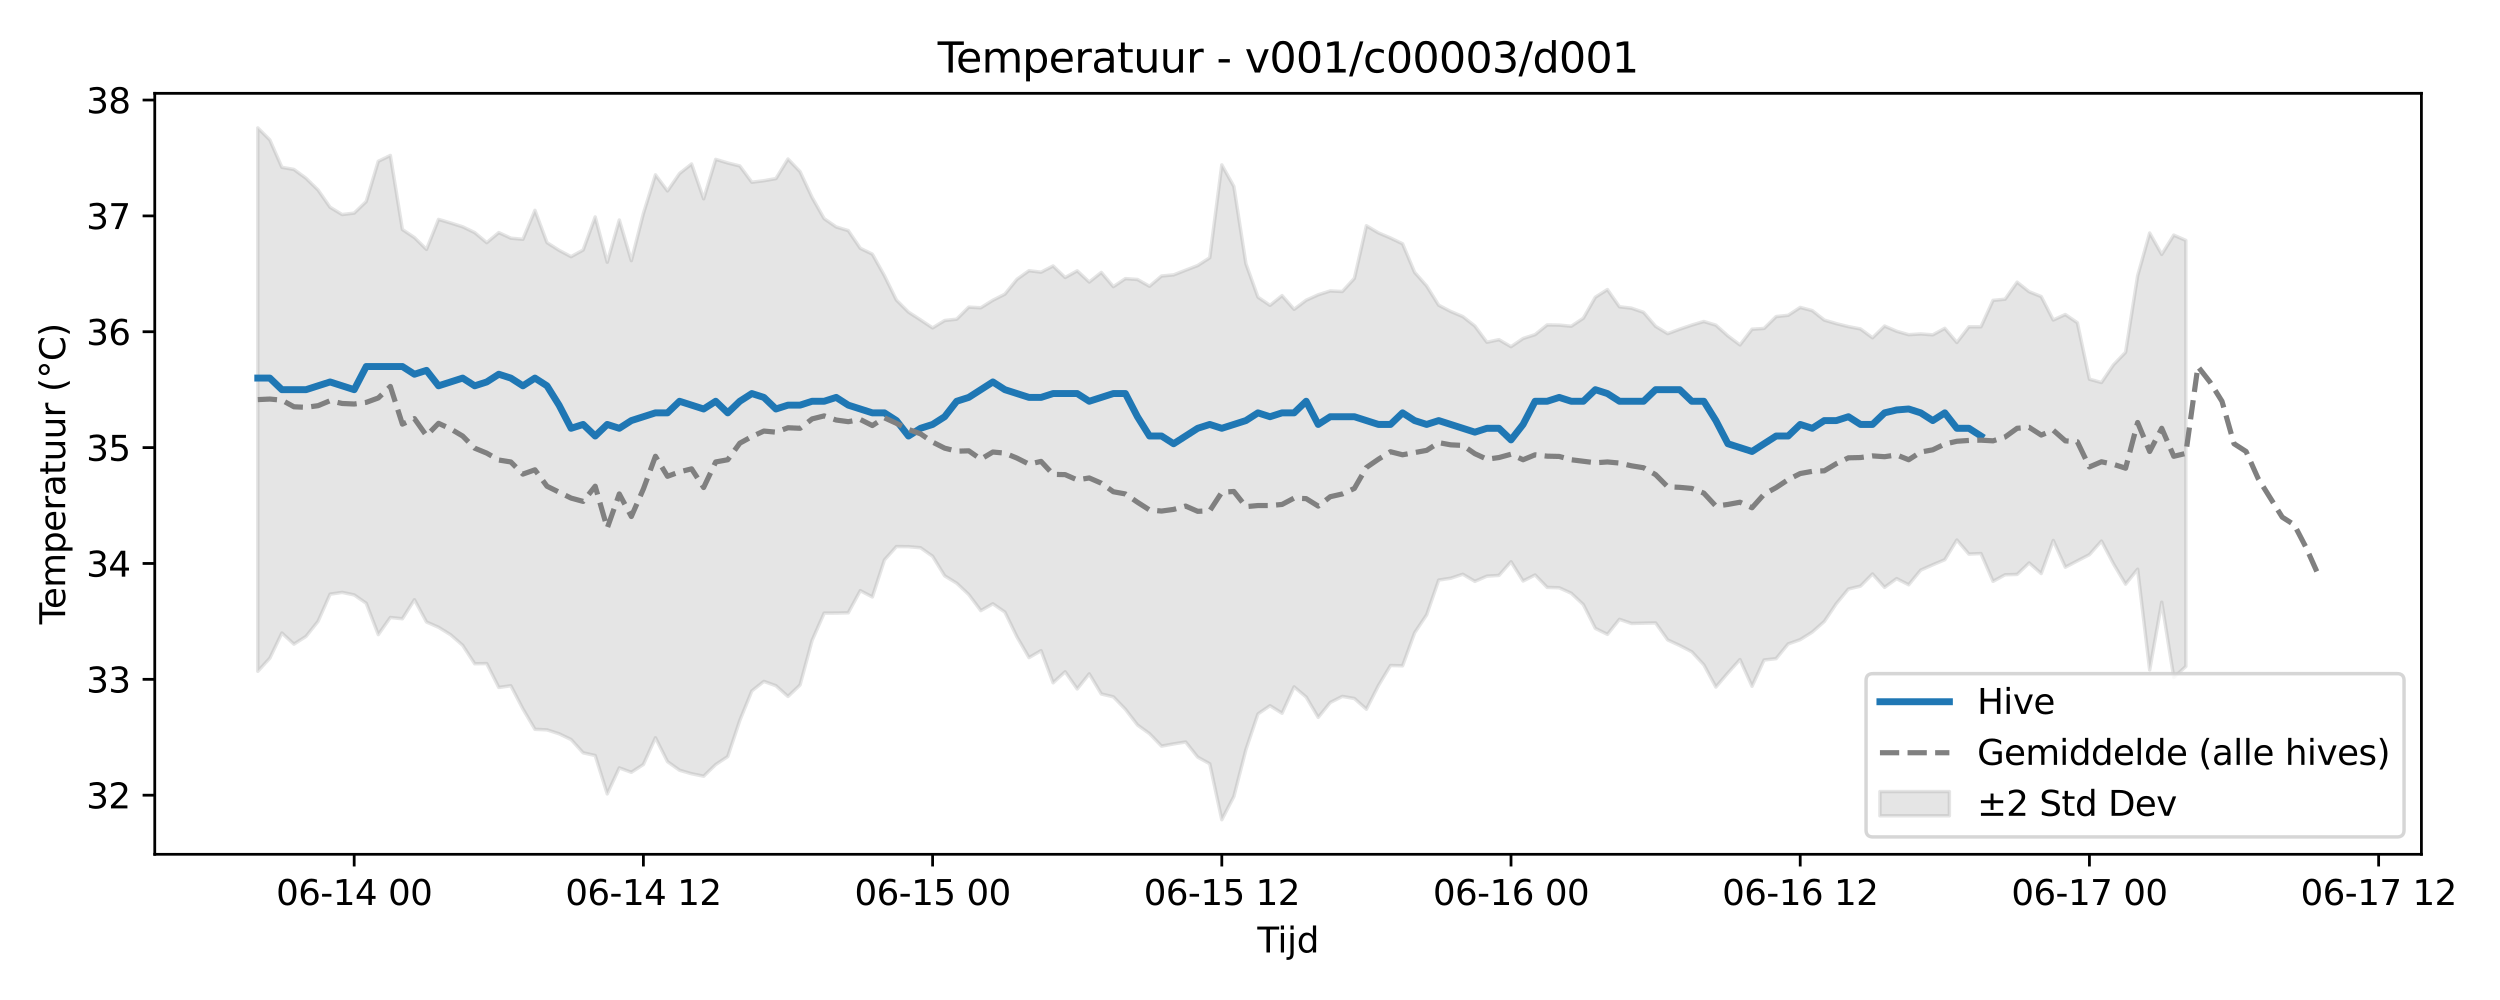 <?xml version="1.0" encoding="utf-8" standalone="no"?>
<!DOCTYPE svg PUBLIC "-//W3C//DTD SVG 1.1//EN"
  "http://www.w3.org/Graphics/SVG/1.1/DTD/svg11.dtd">
<svg xmlns:xlink="http://www.w3.org/1999/xlink" width="720pt" height="288pt" viewBox="0 0 720 288" xmlns="http://www.w3.org/2000/svg" version="1.1">
 <defs>
  <style type="text/css">*{stroke-linejoin: round; stroke-linecap: butt}</style>
 </defs>
 <g id="figure_1">
  <g id="patch_1">
   <path d="M 0 288 
L 720 288 
L 720 0 
L 0 0 
z
" style="fill: #ffffff"/>
  </g>
  <g id="axes_1">
   <g id="patch_2">
    <path d="M 44.57 246.04 
L 697.366 246.04 
L 697.366 26.88 
L 44.57 26.88 
z
" style="fill: #ffffff"/>
   </g>
   <g id="FillBetweenPolyCollection_1">
    <defs>
     <path id="m85dbb24116" d="M 74.243 -251.158 
L 74.243 -94.666 
L 77.713 -98.45 
L 81.183 -105.69 
L 84.654 -102.49 
L 88.124 -104.701 
L 91.595 -109.046 
L 95.065 -116.872 
L 98.536 -117.389 
L 102.006 -116.66 
L 105.477 -114.257 
L 108.947 -105.231 
L 112.418 -110.166 
L 115.888 -109.798 
L 119.359 -115.282 
L 122.829 -108.861 
L 126.3 -107.342 
L 129.77 -105.195 
L 133.241 -102.159 
L 136.711 -96.838 
L 140.182 -96.884 
L 143.652 -90.008 
L 147.122 -90.502 
L 150.593 -83.838 
L 154.063 -77.957 
L 157.534 -77.798 
L 161.004 -76.676 
L 164.475 -75.018 
L 167.945 -71.189 
L 171.416 -70.409 
L 174.886 -59.356 
L 178.357 -66.843 
L 181.827 -65.578 
L 185.298 -67.831 
L 188.768 -75.523 
L 192.239 -68.642 
L 195.709 -66.167 
L 199.18 -65.161 
L 202.65 -64.45 
L 206.121 -67.807 
L 209.591 -70.118 
L 213.061 -80.511 
L 216.532 -89.014 
L 220.002 -91.754 
L 223.473 -90.502 
L 226.943 -87.415 
L 230.414 -90.727 
L 233.884 -103.563 
L 237.355 -111.418 
L 240.825 -111.43 
L 244.296 -111.515 
L 247.766 -117.889 
L 251.237 -116.074 
L 254.707 -126.718 
L 258.178 -130.588 
L 261.648 -130.554 
L 265.119 -130.246 
L 268.589 -127.787 
L 272.06 -122.166 
L 275.53 -120.031 
L 279 -116.774 
L 282.471 -112.142 
L 285.941 -114.105 
L 289.412 -111.715 
L 292.882 -104.574 
L 296.353 -98.599 
L 299.823 -100.615 
L 303.294 -91.354 
L 306.764 -94.532 
L 310.235 -89.579 
L 313.705 -93.922 
L 317.176 -88.131 
L 320.646 -87.312 
L 324.117 -83.722 
L 327.587 -79.202 
L 331.058 -76.708 
L 334.528 -73.114 
L 337.999 -73.748 
L 341.469 -74.303 
L 344.939 -69.94 
L 348.41 -68.021 
L 351.88 -51.922 
L 355.351 -58.6 
L 358.821 -72.111 
L 362.292 -82.385 
L 365.762 -84.754 
L 369.233 -82.584 
L 372.703 -90.181 
L 376.174 -87.244 
L 379.644 -81.388 
L 383.115 -85.678 
L 386.585 -87.437 
L 390.056 -86.834 
L 393.526 -83.75 
L 396.997 -90.568 
L 400.467 -96.336 
L 403.938 -96.246 
L 407.408 -105.732 
L 410.878 -110.936 
L 414.349 -120.94 
L 417.819 -121.467 
L 421.29 -122.616 
L 424.76 -120.567 
L 428.231 -122.065 
L 431.701 -122.277 
L 435.172 -126.206 
L 438.642 -120.67 
L 442.113 -122.408 
L 445.583 -118.821 
L 449.054 -118.715 
L 452.524 -117.14 
L 455.995 -113.881 
L 459.465 -107.025 
L 462.936 -105.304 
L 466.406 -109.634 
L 469.877 -108.443 
L 473.347 -108.523 
L 476.817 -108.591 
L 480.288 -103.701 
L 483.758 -102.102 
L 487.229 -100.285 
L 490.699 -96.548 
L 494.17 -90.134 
L 497.64 -94.178 
L 501.111 -98.053 
L 504.581 -90.352 
L 508.052 -97.916 
L 511.522 -98.308 
L 514.993 -102.55 
L 518.463 -103.778 
L 521.934 -105.96 
L 525.404 -109.014 
L 528.875 -114.165 
L 532.345 -118.362 
L 535.816 -119.187 
L 539.286 -122.697 
L 542.756 -118.833 
L 546.227 -121.357 
L 549.697 -119.577 
L 553.168 -123.803 
L 556.638 -125.338 
L 560.109 -126.801 
L 563.579 -132.467 
L 567.05 -128.425 
L 570.52 -128.576 
L 573.991 -120.569 
L 577.461 -122.464 
L 580.932 -122.561 
L 584.402 -125.873 
L 587.873 -122.812 
L 591.343 -132.348 
L 594.814 -124.647 
L 598.284 -126.463 
L 601.755 -128.262 
L 605.225 -132.18 
L 608.695 -125.58 
L 612.166 -119.765 
L 615.636 -124.068 
L 619.107 -95.059 
L 622.577 -114.562 
L 626.048 -92.882 
L 629.518 -96.075 
L 629.518 -218.765 
L 629.518 -218.765 
L 626.048 -220.29 
L 622.577 -214.738 
L 619.107 -220.894 
L 615.636 -208.569 
L 612.166 -186.548 
L 608.695 -182.958 
L 605.225 -177.841 
L 601.755 -178.793 
L 598.284 -195.05 
L 594.814 -197.423 
L 591.343 -195.84 
L 587.873 -202.594 
L 584.402 -203.983 
L 580.932 -206.739 
L 577.461 -201.831 
L 573.991 -201.501 
L 570.52 -193.891 
L 567.05 -193.883 
L 563.579 -189.365 
L 560.109 -193.442 
L 556.638 -191.568 
L 553.168 -191.832 
L 549.697 -191.609 
L 546.227 -192.609 
L 542.756 -194.101 
L 539.286 -190.713 
L 535.816 -193.27 
L 532.345 -193.936 
L 528.875 -194.797 
L 525.404 -195.816 
L 521.934 -198.552 
L 518.463 -199.464 
L 514.993 -197.196 
L 511.522 -196.83 
L 508.052 -193.408 
L 504.581 -193.187 
L 501.111 -188.664 
L 497.64 -191.267 
L 494.17 -194.358 
L 490.699 -195.413 
L 487.229 -194.376 
L 483.758 -193.195 
L 480.288 -191.914 
L 476.817 -194.014 
L 473.347 -198.055 
L 469.877 -199.247 
L 466.406 -199.645 
L 462.936 -204.61 
L 459.465 -202.413 
L 455.995 -196.351 
L 452.524 -194.045 
L 449.054 -194.378 
L 445.583 -194.43 
L 442.113 -191.638 
L 438.642 -190.516 
L 435.172 -188.158 
L 431.701 -190.18 
L 428.231 -189.439 
L 424.76 -194.114 
L 421.29 -196.833 
L 417.819 -198.299 
L 414.349 -200.097 
L 410.878 -205.652 
L 407.408 -209.585 
L 403.938 -217.799 
L 400.467 -219.458 
L 396.997 -220.936 
L 393.526 -222.987 
L 390.056 -207.827 
L 386.585 -204.047 
L 383.115 -204.216 
L 379.644 -203.104 
L 376.174 -201.538 
L 372.703 -198.919 
L 369.233 -202.862 
L 365.762 -200.056 
L 362.292 -202.425 
L 358.821 -212.064 
L 355.351 -234.313 
L 351.88 -240.515 
L 348.41 -213.77 
L 344.939 -211.534 
L 341.469 -210.189 
L 337.999 -208.838 
L 334.528 -208.518 
L 331.058 -205.56 
L 327.587 -207.515 
L 324.117 -207.762 
L 320.646 -205.443 
L 317.176 -209.549 
L 313.705 -206.777 
L 310.235 -210.008 
L 306.764 -208.074 
L 303.294 -211.41 
L 299.823 -209.618 
L 296.353 -210.044 
L 292.882 -207.565 
L 289.412 -203.284 
L 285.941 -201.53 
L 282.471 -199.361 
L 279 -199.549 
L 275.53 -196.081 
L 272.06 -195.694 
L 268.589 -193.568 
L 265.119 -195.876 
L 261.648 -198.11 
L 258.178 -201.572 
L 254.707 -208.62 
L 251.237 -214.814 
L 247.766 -216.495 
L 244.296 -221.598 
L 240.825 -222.637 
L 237.355 -225.032 
L 233.884 -231.139 
L 230.414 -238.572 
L 226.943 -242.202 
L 223.473 -236.574 
L 220.002 -235.956 
L 216.532 -235.519 
L 213.061 -240.208 
L 209.591 -241.068 
L 206.121 -242.108 
L 202.65 -230.74 
L 199.18 -240.782 
L 195.709 -238.028 
L 192.239 -233.01 
L 188.768 -237.649 
L 185.298 -226.513 
L 181.827 -212.929 
L 178.357 -224.64 
L 174.886 -212.478 
L 171.416 -225.524 
L 167.945 -216.004 
L 164.475 -214.082 
L 161.004 -215.92 
L 157.534 -218.134 
L 154.063 -227.429 
L 150.593 -219.085 
L 147.122 -219.412 
L 143.652 -221.019 
L 140.182 -218.116 
L 136.711 -221.022 
L 133.241 -222.692 
L 129.77 -223.787 
L 126.3 -224.818 
L 122.829 -216.175 
L 119.359 -219.579 
L 115.888 -221.912 
L 112.418 -243.232 
L 108.947 -241.547 
L 105.477 -229.978 
L 102.006 -226.622 
L 98.536 -226.21 
L 95.065 -228.316 
L 91.595 -233.283 
L 88.124 -236.674 
L 84.654 -239.203 
L 81.183 -239.817 
L 77.713 -247.692 
L 74.243 -251.158 
z
" style="stroke: #808080; stroke-opacity: 0.2"/>
    </defs>
    <g clip-path="url(#p72e18a5961)">
     <use xlink:href="#m85dbb24116" x="0" y="288" style="fill: #808080; fill-opacity: 0.2; stroke: #808080; stroke-opacity: 0.2"/>
    </g>
   </g>
   <g id="matplotlib.axis_1">
    <g id="xtick_1">
     <g id="line2d_1">
      <defs>
       <path id="m6942c72ff8" d="M 0 0 
L 0 3.5 
" style="stroke: #000000; stroke-width: 0.8"/>
      </defs>
      <g>
       <use xlink:href="#m6942c72ff8" x="102.006" y="246.04" style="stroke: #000000; stroke-width: 0.8"/>
      </g>
     </g>
     <g id="text_1">
      <!-- 06-14 00 -->
      <g transform="translate(79.526 260.638) scale(0.1 -0.1)">
       <defs>
        <path id="DejaVuSans-30" d="M 2034 4250 
Q 1547 4250 1301 3770 
Q 1056 3291 1056 2328 
Q 1056 1369 1301 889 
Q 1547 409 2034 409 
Q 2525 409 2770 889 
Q 3016 1369 3016 2328 
Q 3016 3291 2770 3770 
Q 2525 4250 2034 4250 
z
M 2034 4750 
Q 2819 4750 3233 4129 
Q 3647 3509 3647 2328 
Q 3647 1150 3233 529 
Q 2819 -91 2034 -91 
Q 1250 -91 836 529 
Q 422 1150 422 2328 
Q 422 3509 836 4129 
Q 1250 4750 2034 4750 
z
" transform="scale(0.016)"/>
        <path id="DejaVuSans-36" d="M 2113 2584 
Q 1688 2584 1439 2293 
Q 1191 2003 1191 1497 
Q 1191 994 1439 701 
Q 1688 409 2113 409 
Q 2538 409 2786 701 
Q 3034 994 3034 1497 
Q 3034 2003 2786 2293 
Q 2538 2584 2113 2584 
z
M 3366 4563 
L 3366 3988 
Q 3128 4100 2886 4159 
Q 2644 4219 2406 4219 
Q 1781 4219 1451 3797 
Q 1122 3375 1075 2522 
Q 1259 2794 1537 2939 
Q 1816 3084 2150 3084 
Q 2853 3084 3261 2657 
Q 3669 2231 3669 1497 
Q 3669 778 3244 343 
Q 2819 -91 2113 -91 
Q 1303 -91 875 529 
Q 447 1150 447 2328 
Q 447 3434 972 4092 
Q 1497 4750 2381 4750 
Q 2619 4750 2861 4703 
Q 3103 4656 3366 4563 
z
" transform="scale(0.016)"/>
        <path id="DejaVuSans-2d" d="M 313 2009 
L 1997 2009 
L 1997 1497 
L 313 1497 
L 313 2009 
z
" transform="scale(0.016)"/>
        <path id="DejaVuSans-31" d="M 794 531 
L 1825 531 
L 1825 4091 
L 703 3866 
L 703 4441 
L 1819 4666 
L 2450 4666 
L 2450 531 
L 3481 531 
L 3481 0 
L 794 0 
L 794 531 
z
" transform="scale(0.016)"/>
        <path id="DejaVuSans-34" d="M 2419 4116 
L 825 1625 
L 2419 1625 
L 2419 4116 
z
M 2253 4666 
L 3047 4666 
L 3047 1625 
L 3713 1625 
L 3713 1100 
L 3047 1100 
L 3047 0 
L 2419 0 
L 2419 1100 
L 313 1100 
L 313 1709 
L 2253 4666 
z
" transform="scale(0.016)"/>
        <path id="DejaVuSans-20" transform="scale(0.016)"/>
       </defs>
       <use xlink:href="#DejaVuSans-30"/>
       <use xlink:href="#DejaVuSans-36" transform="translate(63.623 0)"/>
       <use xlink:href="#DejaVuSans-2d" transform="translate(127.246 0)"/>
       <use xlink:href="#DejaVuSans-31" transform="translate(163.33 0)"/>
       <use xlink:href="#DejaVuSans-34" transform="translate(226.953 0)"/>
       <use xlink:href="#DejaVuSans-20" transform="translate(290.576 0)"/>
       <use xlink:href="#DejaVuSans-30" transform="translate(322.363 0)"/>
       <use xlink:href="#DejaVuSans-30" transform="translate(385.986 0)"/>
      </g>
     </g>
    </g>
    <g id="xtick_2">
     <g id="line2d_2">
      <g>
       <use xlink:href="#m6942c72ff8" x="185.298" y="246.04" style="stroke: #000000; stroke-width: 0.8"/>
      </g>
     </g>
     <g id="text_2">
      <!-- 06-14 12 -->
      <g transform="translate(162.817 260.638) scale(0.1 -0.1)">
       <defs>
        <path id="DejaVuSans-32" d="M 1228 531 
L 3431 531 
L 3431 0 
L 469 0 
L 469 531 
Q 828 903 1448 1529 
Q 2069 2156 2228 2338 
Q 2531 2678 2651 2914 
Q 2772 3150 2772 3378 
Q 2772 3750 2511 3984 
Q 2250 4219 1831 4219 
Q 1534 4219 1204 4116 
Q 875 4013 500 3803 
L 500 4441 
Q 881 4594 1212 4672 
Q 1544 4750 1819 4750 
Q 2544 4750 2975 4387 
Q 3406 4025 3406 3419 
Q 3406 3131 3298 2873 
Q 3191 2616 2906 2266 
Q 2828 2175 2409 1742 
Q 1991 1309 1228 531 
z
" transform="scale(0.016)"/>
       </defs>
       <use xlink:href="#DejaVuSans-30"/>
       <use xlink:href="#DejaVuSans-36" transform="translate(63.623 0)"/>
       <use xlink:href="#DejaVuSans-2d" transform="translate(127.246 0)"/>
       <use xlink:href="#DejaVuSans-31" transform="translate(163.33 0)"/>
       <use xlink:href="#DejaVuSans-34" transform="translate(226.953 0)"/>
       <use xlink:href="#DejaVuSans-20" transform="translate(290.576 0)"/>
       <use xlink:href="#DejaVuSans-31" transform="translate(322.363 0)"/>
       <use xlink:href="#DejaVuSans-32" transform="translate(385.986 0)"/>
      </g>
     </g>
    </g>
    <g id="xtick_3">
     <g id="line2d_3">
      <g>
       <use xlink:href="#m6942c72ff8" x="268.589" y="246.04" style="stroke: #000000; stroke-width: 0.8"/>
      </g>
     </g>
     <g id="text_3">
      <!-- 06-15 00 -->
      <g transform="translate(246.109 260.638) scale(0.1 -0.1)">
       <defs>
        <path id="DejaVuSans-35" d="M 691 4666 
L 3169 4666 
L 3169 4134 
L 1269 4134 
L 1269 2991 
Q 1406 3038 1543 3061 
Q 1681 3084 1819 3084 
Q 2600 3084 3056 2656 
Q 3513 2228 3513 1497 
Q 3513 744 3044 326 
Q 2575 -91 1722 -91 
Q 1428 -91 1123 -41 
Q 819 9 494 109 
L 494 744 
Q 775 591 1075 516 
Q 1375 441 1709 441 
Q 2250 441 2565 725 
Q 2881 1009 2881 1497 
Q 2881 1984 2565 2268 
Q 2250 2553 1709 2553 
Q 1456 2553 1204 2497 
Q 953 2441 691 2322 
L 691 4666 
z
" transform="scale(0.016)"/>
       </defs>
       <use xlink:href="#DejaVuSans-30"/>
       <use xlink:href="#DejaVuSans-36" transform="translate(63.623 0)"/>
       <use xlink:href="#DejaVuSans-2d" transform="translate(127.246 0)"/>
       <use xlink:href="#DejaVuSans-31" transform="translate(163.33 0)"/>
       <use xlink:href="#DejaVuSans-35" transform="translate(226.953 0)"/>
       <use xlink:href="#DejaVuSans-20" transform="translate(290.576 0)"/>
       <use xlink:href="#DejaVuSans-30" transform="translate(322.363 0)"/>
       <use xlink:href="#DejaVuSans-30" transform="translate(385.986 0)"/>
      </g>
     </g>
    </g>
    <g id="xtick_4">
     <g id="line2d_4">
      <g>
       <use xlink:href="#m6942c72ff8" x="351.88" y="246.04" style="stroke: #000000; stroke-width: 0.8"/>
      </g>
     </g>
     <g id="text_4">
      <!-- 06-15 12 -->
      <g transform="translate(329.4 260.638) scale(0.1 -0.1)">
       <use xlink:href="#DejaVuSans-30"/>
       <use xlink:href="#DejaVuSans-36" transform="translate(63.623 0)"/>
       <use xlink:href="#DejaVuSans-2d" transform="translate(127.246 0)"/>
       <use xlink:href="#DejaVuSans-31" transform="translate(163.33 0)"/>
       <use xlink:href="#DejaVuSans-35" transform="translate(226.953 0)"/>
       <use xlink:href="#DejaVuSans-20" transform="translate(290.576 0)"/>
       <use xlink:href="#DejaVuSans-31" transform="translate(322.363 0)"/>
       <use xlink:href="#DejaVuSans-32" transform="translate(385.986 0)"/>
      </g>
     </g>
    </g>
    <g id="xtick_5">
     <g id="line2d_5">
      <g>
       <use xlink:href="#m6942c72ff8" x="435.172" y="246.04" style="stroke: #000000; stroke-width: 0.8"/>
      </g>
     </g>
     <g id="text_5">
      <!-- 06-16 00 -->
      <g transform="translate(412.691 260.638) scale(0.1 -0.1)">
       <use xlink:href="#DejaVuSans-30"/>
       <use xlink:href="#DejaVuSans-36" transform="translate(63.623 0)"/>
       <use xlink:href="#DejaVuSans-2d" transform="translate(127.246 0)"/>
       <use xlink:href="#DejaVuSans-31" transform="translate(163.33 0)"/>
       <use xlink:href="#DejaVuSans-36" transform="translate(226.953 0)"/>
       <use xlink:href="#DejaVuSans-20" transform="translate(290.576 0)"/>
       <use xlink:href="#DejaVuSans-30" transform="translate(322.363 0)"/>
       <use xlink:href="#DejaVuSans-30" transform="translate(385.986 0)"/>
      </g>
     </g>
    </g>
    <g id="xtick_6">
     <g id="line2d_6">
      <g>
       <use xlink:href="#m6942c72ff8" x="518.463" y="246.04" style="stroke: #000000; stroke-width: 0.8"/>
      </g>
     </g>
     <g id="text_6">
      <!-- 06-16 12 -->
      <g transform="translate(495.983 260.638) scale(0.1 -0.1)">
       <use xlink:href="#DejaVuSans-30"/>
       <use xlink:href="#DejaVuSans-36" transform="translate(63.623 0)"/>
       <use xlink:href="#DejaVuSans-2d" transform="translate(127.246 0)"/>
       <use xlink:href="#DejaVuSans-31" transform="translate(163.33 0)"/>
       <use xlink:href="#DejaVuSans-36" transform="translate(226.953 0)"/>
       <use xlink:href="#DejaVuSans-20" transform="translate(290.576 0)"/>
       <use xlink:href="#DejaVuSans-31" transform="translate(322.363 0)"/>
       <use xlink:href="#DejaVuSans-32" transform="translate(385.986 0)"/>
      </g>
     </g>
    </g>
    <g id="xtick_7">
     <g id="line2d_7">
      <g>
       <use xlink:href="#m6942c72ff8" x="601.755" y="246.04" style="stroke: #000000; stroke-width: 0.8"/>
      </g>
     </g>
     <g id="text_7">
      <!-- 06-17 00 -->
      <g transform="translate(579.274 260.638) scale(0.1 -0.1)">
       <defs>
        <path id="DejaVuSans-37" d="M 525 4666 
L 3525 4666 
L 3525 4397 
L 1831 0 
L 1172 0 
L 2766 4134 
L 525 4134 
L 525 4666 
z
" transform="scale(0.016)"/>
       </defs>
       <use xlink:href="#DejaVuSans-30"/>
       <use xlink:href="#DejaVuSans-36" transform="translate(63.623 0)"/>
       <use xlink:href="#DejaVuSans-2d" transform="translate(127.246 0)"/>
       <use xlink:href="#DejaVuSans-31" transform="translate(163.33 0)"/>
       <use xlink:href="#DejaVuSans-37" transform="translate(226.953 0)"/>
       <use xlink:href="#DejaVuSans-20" transform="translate(290.576 0)"/>
       <use xlink:href="#DejaVuSans-30" transform="translate(322.363 0)"/>
       <use xlink:href="#DejaVuSans-30" transform="translate(385.986 0)"/>
      </g>
     </g>
    </g>
    <g id="xtick_8">
     <g id="line2d_8">
      <g>
       <use xlink:href="#m6942c72ff8" x="685.046" y="246.04" style="stroke: #000000; stroke-width: 0.8"/>
      </g>
     </g>
     <g id="text_8">
      <!-- 06-17 12 -->
      <g transform="translate(662.565 260.638) scale(0.1 -0.1)">
       <use xlink:href="#DejaVuSans-30"/>
       <use xlink:href="#DejaVuSans-36" transform="translate(63.623 0)"/>
       <use xlink:href="#DejaVuSans-2d" transform="translate(127.246 0)"/>
       <use xlink:href="#DejaVuSans-31" transform="translate(163.33 0)"/>
       <use xlink:href="#DejaVuSans-37" transform="translate(226.953 0)"/>
       <use xlink:href="#DejaVuSans-20" transform="translate(290.576 0)"/>
       <use xlink:href="#DejaVuSans-31" transform="translate(322.363 0)"/>
       <use xlink:href="#DejaVuSans-32" transform="translate(385.986 0)"/>
      </g>
     </g>
    </g>
    <g id="text_9">
     <!-- Tijd -->
     <g transform="translate(362.118 274.317) scale(0.1 -0.1)">
      <defs>
       <path id="DejaVuSans-54" d="M -19 4666 
L 3928 4666 
L 3928 4134 
L 2272 4134 
L 2272 0 
L 1638 0 
L 1638 4134 
L -19 4134 
L -19 4666 
z
" transform="scale(0.016)"/>
       <path id="DejaVuSans-69" d="M 603 3500 
L 1178 3500 
L 1178 0 
L 603 0 
L 603 3500 
z
M 603 4863 
L 1178 4863 
L 1178 4134 
L 603 4134 
L 603 4863 
z
" transform="scale(0.016)"/>
       <path id="DejaVuSans-6a" d="M 603 3500 
L 1178 3500 
L 1178 -63 
Q 1178 -731 923 -1031 
Q 669 -1331 103 -1331 
L -116 -1331 
L -116 -844 
L 38 -844 
Q 366 -844 484 -692 
Q 603 -541 603 -63 
L 603 3500 
z
M 603 4863 
L 1178 4863 
L 1178 4134 
L 603 4134 
L 603 4863 
z
" transform="scale(0.016)"/>
       <path id="DejaVuSans-64" d="M 2906 2969 
L 2906 4863 
L 3481 4863 
L 3481 0 
L 2906 0 
L 2906 525 
Q 2725 213 2448 61 
Q 2172 -91 1784 -91 
Q 1150 -91 751 415 
Q 353 922 353 1747 
Q 353 2572 751 3078 
Q 1150 3584 1784 3584 
Q 2172 3584 2448 3432 
Q 2725 3281 2906 2969 
z
M 947 1747 
Q 947 1113 1208 752 
Q 1469 391 1925 391 
Q 2381 391 2643 752 
Q 2906 1113 2906 1747 
Q 2906 2381 2643 2742 
Q 2381 3103 1925 3103 
Q 1469 3103 1208 2742 
Q 947 2381 947 1747 
z
" transform="scale(0.016)"/>
      </defs>
      <use xlink:href="#DejaVuSans-54"/>
      <use xlink:href="#DejaVuSans-69" transform="translate(57.959 0)"/>
      <use xlink:href="#DejaVuSans-6a" transform="translate(85.742 0)"/>
      <use xlink:href="#DejaVuSans-64" transform="translate(113.525 0)"/>
     </g>
    </g>
   </g>
   <g id="matplotlib.axis_2">
    <g id="ytick_1">
     <g id="line2d_9">
      <defs>
       <path id="m1e4f0739fd" d="M 0 0 
L -3.5 0 
" style="stroke: #000000; stroke-width: 0.8"/>
      </defs>
      <g>
       <use xlink:href="#m1e4f0739fd" x="44.57" y="229.013" style="stroke: #000000; stroke-width: 0.8"/>
      </g>
     </g>
     <g id="text_10">
      <!-- 32 -->
      <g transform="translate(24.845 232.812) scale(0.1 -0.1)">
       <defs>
        <path id="DejaVuSans-33" d="M 2597 2516 
Q 3050 2419 3304 2112 
Q 3559 1806 3559 1356 
Q 3559 666 3084 287 
Q 2609 -91 1734 -91 
Q 1441 -91 1130 -33 
Q 819 25 488 141 
L 488 750 
Q 750 597 1062 519 
Q 1375 441 1716 441 
Q 2309 441 2620 675 
Q 2931 909 2931 1356 
Q 2931 1769 2642 2001 
Q 2353 2234 1838 2234 
L 1294 2234 
L 1294 2753 
L 1863 2753 
Q 2328 2753 2575 2939 
Q 2822 3125 2822 3475 
Q 2822 3834 2567 4026 
Q 2313 4219 1838 4219 
Q 1578 4219 1281 4162 
Q 984 4106 628 3988 
L 628 4550 
Q 988 4650 1302 4700 
Q 1616 4750 1894 4750 
Q 2613 4750 3031 4423 
Q 3450 4097 3450 3541 
Q 3450 3153 3228 2886 
Q 3006 2619 2597 2516 
z
" transform="scale(0.016)"/>
       </defs>
       <use xlink:href="#DejaVuSans-33"/>
       <use xlink:href="#DejaVuSans-32" transform="translate(63.623 0)"/>
      </g>
     </g>
    </g>
    <g id="ytick_2">
     <g id="line2d_10">
      <g>
       <use xlink:href="#m1e4f0739fd" x="44.57" y="195.646" style="stroke: #000000; stroke-width: 0.8"/>
      </g>
     </g>
     <g id="text_11">
      <!-- 33 -->
      <g transform="translate(24.845 199.445) scale(0.1 -0.1)">
       <use xlink:href="#DejaVuSans-33"/>
       <use xlink:href="#DejaVuSans-33" transform="translate(63.623 0)"/>
      </g>
     </g>
    </g>
    <g id="ytick_3">
     <g id="line2d_11">
      <g>
       <use xlink:href="#m1e4f0739fd" x="44.57" y="162.279" style="stroke: #000000; stroke-width: 0.8"/>
      </g>
     </g>
     <g id="text_12">
      <!-- 34 -->
      <g transform="translate(24.845 166.078) scale(0.1 -0.1)">
       <use xlink:href="#DejaVuSans-33"/>
       <use xlink:href="#DejaVuSans-34" transform="translate(63.623 0)"/>
      </g>
     </g>
    </g>
    <g id="ytick_4">
     <g id="line2d_12">
      <g>
       <use xlink:href="#m1e4f0739fd" x="44.57" y="128.911" style="stroke: #000000; stroke-width: 0.8"/>
      </g>
     </g>
     <g id="text_13">
      <!-- 35 -->
      <g transform="translate(24.845 132.711) scale(0.1 -0.1)">
       <use xlink:href="#DejaVuSans-33"/>
       <use xlink:href="#DejaVuSans-35" transform="translate(63.623 0)"/>
      </g>
     </g>
    </g>
    <g id="ytick_5">
     <g id="line2d_13">
      <g>
       <use xlink:href="#m1e4f0739fd" x="44.57" y="95.544" style="stroke: #000000; stroke-width: 0.8"/>
      </g>
     </g>
     <g id="text_14">
      <!-- 36 -->
      <g transform="translate(24.845 99.344) scale(0.1 -0.1)">
       <use xlink:href="#DejaVuSans-33"/>
       <use xlink:href="#DejaVuSans-36" transform="translate(63.623 0)"/>
      </g>
     </g>
    </g>
    <g id="ytick_6">
     <g id="line2d_14">
      <g>
       <use xlink:href="#m1e4f0739fd" x="44.57" y="62.177" style="stroke: #000000; stroke-width: 0.8"/>
      </g>
     </g>
     <g id="text_15">
      <!-- 37 -->
      <g transform="translate(24.845 65.976) scale(0.1 -0.1)">
       <use xlink:href="#DejaVuSans-33"/>
       <use xlink:href="#DejaVuSans-37" transform="translate(63.623 0)"/>
      </g>
     </g>
    </g>
    <g id="ytick_7">
     <g id="line2d_15">
      <g>
       <use xlink:href="#m1e4f0739fd" x="44.57" y="28.81" style="stroke: #000000; stroke-width: 0.8"/>
      </g>
     </g>
     <g id="text_16">
      <!-- 38 -->
      <g transform="translate(24.845 32.609) scale(0.1 -0.1)">
       <defs>
        <path id="DejaVuSans-38" d="M 2034 2216 
Q 1584 2216 1326 1975 
Q 1069 1734 1069 1313 
Q 1069 891 1326 650 
Q 1584 409 2034 409 
Q 2484 409 2743 651 
Q 3003 894 3003 1313 
Q 3003 1734 2745 1975 
Q 2488 2216 2034 2216 
z
M 1403 2484 
Q 997 2584 770 2862 
Q 544 3141 544 3541 
Q 544 4100 942 4425 
Q 1341 4750 2034 4750 
Q 2731 4750 3128 4425 
Q 3525 4100 3525 3541 
Q 3525 3141 3298 2862 
Q 3072 2584 2669 2484 
Q 3125 2378 3379 2068 
Q 3634 1759 3634 1313 
Q 3634 634 3220 271 
Q 2806 -91 2034 -91 
Q 1263 -91 848 271 
Q 434 634 434 1313 
Q 434 1759 690 2068 
Q 947 2378 1403 2484 
z
M 1172 3481 
Q 1172 3119 1398 2916 
Q 1625 2713 2034 2713 
Q 2441 2713 2670 2916 
Q 2900 3119 2900 3481 
Q 2900 3844 2670 4047 
Q 2441 4250 2034 4250 
Q 1625 4250 1398 4047 
Q 1172 3844 1172 3481 
z
" transform="scale(0.016)"/>
       </defs>
       <use xlink:href="#DejaVuSans-33"/>
       <use xlink:href="#DejaVuSans-38" transform="translate(63.623 0)"/>
      </g>
     </g>
    </g>
    <g id="text_17">
     <!-- Temperatuur (°C) -->
     <g transform="translate(18.765 179.816) rotate(-90) scale(0.1 -0.1)">
      <defs>
       <path id="DejaVuSans-65" d="M 3597 1894 
L 3597 1613 
L 953 1613 
Q 991 1019 1311 708 
Q 1631 397 2203 397 
Q 2534 397 2845 478 
Q 3156 559 3463 722 
L 3463 178 
Q 3153 47 2828 -22 
Q 2503 -91 2169 -91 
Q 1331 -91 842 396 
Q 353 884 353 1716 
Q 353 2575 817 3079 
Q 1281 3584 2069 3584 
Q 2775 3584 3186 3129 
Q 3597 2675 3597 1894 
z
M 3022 2063 
Q 3016 2534 2758 2815 
Q 2500 3097 2075 3097 
Q 1594 3097 1305 2825 
Q 1016 2553 972 2059 
L 3022 2063 
z
" transform="scale(0.016)"/>
       <path id="DejaVuSans-6d" d="M 3328 2828 
Q 3544 3216 3844 3400 
Q 4144 3584 4550 3584 
Q 5097 3584 5394 3201 
Q 5691 2819 5691 2113 
L 5691 0 
L 5113 0 
L 5113 2094 
Q 5113 2597 4934 2840 
Q 4756 3084 4391 3084 
Q 3944 3084 3684 2787 
Q 3425 2491 3425 1978 
L 3425 0 
L 2847 0 
L 2847 2094 
Q 2847 2600 2669 2842 
Q 2491 3084 2119 3084 
Q 1678 3084 1418 2786 
Q 1159 2488 1159 1978 
L 1159 0 
L 581 0 
L 581 3500 
L 1159 3500 
L 1159 2956 
Q 1356 3278 1631 3431 
Q 1906 3584 2284 3584 
Q 2666 3584 2933 3390 
Q 3200 3197 3328 2828 
z
" transform="scale(0.016)"/>
       <path id="DejaVuSans-70" d="M 1159 525 
L 1159 -1331 
L 581 -1331 
L 581 3500 
L 1159 3500 
L 1159 2969 
Q 1341 3281 1617 3432 
Q 1894 3584 2278 3584 
Q 2916 3584 3314 3078 
Q 3713 2572 3713 1747 
Q 3713 922 3314 415 
Q 2916 -91 2278 -91 
Q 1894 -91 1617 61 
Q 1341 213 1159 525 
z
M 3116 1747 
Q 3116 2381 2855 2742 
Q 2594 3103 2138 3103 
Q 1681 3103 1420 2742 
Q 1159 2381 1159 1747 
Q 1159 1113 1420 752 
Q 1681 391 2138 391 
Q 2594 391 2855 752 
Q 3116 1113 3116 1747 
z
" transform="scale(0.016)"/>
       <path id="DejaVuSans-72" d="M 2631 2963 
Q 2534 3019 2420 3045 
Q 2306 3072 2169 3072 
Q 1681 3072 1420 2755 
Q 1159 2438 1159 1844 
L 1159 0 
L 581 0 
L 581 3500 
L 1159 3500 
L 1159 2956 
Q 1341 3275 1631 3429 
Q 1922 3584 2338 3584 
Q 2397 3584 2469 3576 
Q 2541 3569 2628 3553 
L 2631 2963 
z
" transform="scale(0.016)"/>
       <path id="DejaVuSans-61" d="M 2194 1759 
Q 1497 1759 1228 1600 
Q 959 1441 959 1056 
Q 959 750 1161 570 
Q 1363 391 1709 391 
Q 2188 391 2477 730 
Q 2766 1069 2766 1631 
L 2766 1759 
L 2194 1759 
z
M 3341 1997 
L 3341 0 
L 2766 0 
L 2766 531 
Q 2569 213 2275 61 
Q 1981 -91 1556 -91 
Q 1019 -91 701 211 
Q 384 513 384 1019 
Q 384 1609 779 1909 
Q 1175 2209 1959 2209 
L 2766 2209 
L 2766 2266 
Q 2766 2663 2505 2880 
Q 2244 3097 1772 3097 
Q 1472 3097 1187 3025 
Q 903 2953 641 2809 
L 641 3341 
Q 956 3463 1253 3523 
Q 1550 3584 1831 3584 
Q 2591 3584 2966 3190 
Q 3341 2797 3341 1997 
z
" transform="scale(0.016)"/>
       <path id="DejaVuSans-74" d="M 1172 4494 
L 1172 3500 
L 2356 3500 
L 2356 3053 
L 1172 3053 
L 1172 1153 
Q 1172 725 1289 603 
Q 1406 481 1766 481 
L 2356 481 
L 2356 0 
L 1766 0 
Q 1100 0 847 248 
Q 594 497 594 1153 
L 594 3053 
L 172 3053 
L 172 3500 
L 594 3500 
L 594 4494 
L 1172 4494 
z
" transform="scale(0.016)"/>
       <path id="DejaVuSans-75" d="M 544 1381 
L 544 3500 
L 1119 3500 
L 1119 1403 
Q 1119 906 1312 657 
Q 1506 409 1894 409 
Q 2359 409 2629 706 
Q 2900 1003 2900 1516 
L 2900 3500 
L 3475 3500 
L 3475 0 
L 2900 0 
L 2900 538 
Q 2691 219 2414 64 
Q 2138 -91 1772 -91 
Q 1169 -91 856 284 
Q 544 659 544 1381 
z
M 1991 3584 
L 1991 3584 
z
" transform="scale(0.016)"/>
       <path id="DejaVuSans-28" d="M 1984 4856 
Q 1566 4138 1362 3434 
Q 1159 2731 1159 2009 
Q 1159 1288 1364 580 
Q 1569 -128 1984 -844 
L 1484 -844 
Q 1016 -109 783 600 
Q 550 1309 550 2009 
Q 550 2706 781 3412 
Q 1013 4119 1484 4856 
L 1984 4856 
z
" transform="scale(0.016)"/>
       <path id="DejaVuSans-b0" d="M 1600 4347 
Q 1350 4347 1178 4173 
Q 1006 4000 1006 3750 
Q 1006 3503 1178 3333 
Q 1350 3163 1600 3163 
Q 1850 3163 2022 3333 
Q 2194 3503 2194 3750 
Q 2194 3997 2020 4172 
Q 1847 4347 1600 4347 
z
M 1600 4750 
Q 1800 4750 1984 4673 
Q 2169 4597 2303 4453 
Q 2447 4313 2519 4134 
Q 2591 3956 2591 3750 
Q 2591 3338 2302 3052 
Q 2013 2766 1594 2766 
Q 1172 2766 890 3047 
Q 609 3328 609 3750 
Q 609 4169 896 4459 
Q 1184 4750 1600 4750 
z
" transform="scale(0.016)"/>
       <path id="DejaVuSans-43" d="M 4122 4306 
L 4122 3641 
Q 3803 3938 3442 4084 
Q 3081 4231 2675 4231 
Q 1875 4231 1450 3742 
Q 1025 3253 1025 2328 
Q 1025 1406 1450 917 
Q 1875 428 2675 428 
Q 3081 428 3442 575 
Q 3803 722 4122 1019 
L 4122 359 
Q 3791 134 3420 21 
Q 3050 -91 2638 -91 
Q 1578 -91 968 557 
Q 359 1206 359 2328 
Q 359 3453 968 4101 
Q 1578 4750 2638 4750 
Q 3056 4750 3426 4639 
Q 3797 4528 4122 4306 
z
" transform="scale(0.016)"/>
       <path id="DejaVuSans-29" d="M 513 4856 
L 1013 4856 
Q 1481 4119 1714 3412 
Q 1947 2706 1947 2009 
Q 1947 1309 1714 600 
Q 1481 -109 1013 -844 
L 513 -844 
Q 928 -128 1133 580 
Q 1338 1288 1338 2009 
Q 1338 2731 1133 3434 
Q 928 4138 513 4856 
z
" transform="scale(0.016)"/>
      </defs>
      <use xlink:href="#DejaVuSans-54"/>
      <use xlink:href="#DejaVuSans-65" transform="translate(44.084 0)"/>
      <use xlink:href="#DejaVuSans-6d" transform="translate(105.607 0)"/>
      <use xlink:href="#DejaVuSans-70" transform="translate(203.02 0)"/>
      <use xlink:href="#DejaVuSans-65" transform="translate(266.496 0)"/>
      <use xlink:href="#DejaVuSans-72" transform="translate(328.02 0)"/>
      <use xlink:href="#DejaVuSans-61" transform="translate(369.133 0)"/>
      <use xlink:href="#DejaVuSans-74" transform="translate(430.412 0)"/>
      <use xlink:href="#DejaVuSans-75" transform="translate(469.621 0)"/>
      <use xlink:href="#DejaVuSans-75" transform="translate(533 0)"/>
      <use xlink:href="#DejaVuSans-72" transform="translate(596.379 0)"/>
      <use xlink:href="#DejaVuSans-20" transform="translate(637.492 0)"/>
      <use xlink:href="#DejaVuSans-28" transform="translate(669.279 0)"/>
      <use xlink:href="#DejaVuSans-b0" transform="translate(708.293 0)"/>
      <use xlink:href="#DejaVuSans-43" transform="translate(758.293 0)"/>
      <use xlink:href="#DejaVuSans-29" transform="translate(828.117 0)"/>
     </g>
    </g>
   </g>
   <g id="line2d_16">
    <path d="M 74.243 108.891 
L 77.713 108.891 
L 81.183 112.228 
L 88.124 112.228 
L 95.065 110.003 
L 102.006 112.228 
L 105.477 105.554 
L 115.888 105.554 
L 119.359 107.779 
L 122.829 106.667 
L 126.3 111.116 
L 133.241 108.891 
L 136.711 111.116 
L 140.182 110.003 
L 143.652 107.779 
L 147.122 108.891 
L 150.593 111.116 
L 154.063 108.891 
L 157.534 111.116 
L 161.004 116.677 
L 164.475 123.35 
L 167.945 122.238 
L 171.416 125.575 
L 174.886 122.238 
L 178.357 123.35 
L 181.827 121.126 
L 188.768 118.901 
L 192.239 118.901 
L 195.709 115.565 
L 202.65 117.789 
L 206.121 115.565 
L 209.591 118.901 
L 213.061 115.565 
L 216.532 113.34 
L 220.002 114.452 
L 223.473 117.789 
L 226.943 116.677 
L 230.414 116.677 
L 233.884 115.565 
L 237.355 115.565 
L 240.825 114.452 
L 244.296 116.677 
L 251.237 118.901 
L 254.707 118.901 
L 258.178 121.126 
L 261.648 125.575 
L 265.119 123.35 
L 268.589 122.238 
L 272.06 120.014 
L 275.53 115.565 
L 279 114.452 
L 285.941 110.003 
L 289.412 112.228 
L 296.353 114.452 
L 299.823 114.452 
L 303.294 113.34 
L 310.235 113.34 
L 313.705 115.565 
L 320.646 113.34 
L 324.117 113.34 
L 327.587 120.014 
L 331.058 125.575 
L 334.528 125.575 
L 337.999 127.799 
L 344.939 123.35 
L 348.41 122.238 
L 351.88 123.35 
L 358.821 121.126 
L 362.292 118.901 
L 365.762 120.014 
L 369.233 118.901 
L 372.703 118.901 
L 376.174 115.565 
L 379.644 122.238 
L 383.115 120.014 
L 390.056 120.014 
L 396.997 122.238 
L 400.467 122.238 
L 403.938 118.901 
L 407.408 121.126 
L 410.878 122.238 
L 414.349 121.126 
L 424.76 124.462 
L 428.231 123.35 
L 431.701 123.35 
L 435.172 126.687 
L 438.642 122.238 
L 442.113 115.565 
L 445.583 115.565 
L 449.054 114.452 
L 452.524 115.565 
L 455.995 115.565 
L 459.465 112.228 
L 462.936 113.34 
L 466.406 115.565 
L 473.347 115.565 
L 476.817 112.228 
L 483.758 112.228 
L 487.229 115.565 
L 490.699 115.565 
L 494.17 121.126 
L 497.64 127.799 
L 504.581 130.024 
L 511.522 125.575 
L 514.993 125.575 
L 518.463 122.238 
L 521.934 123.35 
L 525.404 121.126 
L 528.875 121.126 
L 532.345 120.014 
L 535.816 122.238 
L 539.286 122.238 
L 542.756 118.901 
L 546.227 118.067 
L 549.697 117.789 
L 553.168 118.901 
L 556.638 121.126 
L 560.109 118.901 
L 563.579 123.35 
L 567.05 123.35 
L 570.52 125.575 
L 570.52 125.575 
" clip-path="url(#p72e18a5961)" style="fill: none; stroke: #1f77b4; stroke-width: 2; stroke-linecap: square"/>
   </g>
   <g id="line2d_17">
    <path d="M 74.243 115.088 
L 77.713 114.929 
L 81.183 115.247 
L 84.654 117.153 
L 88.124 117.312 
L 91.595 116.836 
L 95.065 115.406 
L 98.536 116.2 
L 102.006 116.359 
L 105.477 115.882 
L 108.947 114.611 
L 112.418 111.301 
L 115.888 122.145 
L 119.359 120.57 
L 122.829 125.482 
L 126.3 121.92 
L 129.77 123.509 
L 133.241 125.575 
L 136.711 129.07 
L 140.182 130.5 
L 143.652 132.486 
L 147.122 133.043 
L 150.593 136.538 
L 154.063 135.307 
L 157.534 140.034 
L 164.475 143.45 
L 167.945 144.403 
L 171.416 140.034 
L 174.886 152.083 
L 178.357 142.258 
L 181.827 148.746 
L 185.298 140.828 
L 188.768 131.414 
L 192.239 137.174 
L 195.709 135.903 
L 199.18 135.029 
L 202.65 140.405 
L 206.121 133.043 
L 209.591 132.407 
L 213.061 127.64 
L 216.532 125.734 
L 220.002 124.145 
L 223.473 124.462 
L 226.943 123.191 
L 230.414 123.35 
L 233.884 120.649 
L 237.355 119.775 
L 240.825 120.967 
L 244.296 121.444 
L 247.766 120.808 
L 251.237 122.556 
L 254.707 120.331 
L 258.178 121.92 
L 261.648 123.668 
L 265.119 124.939 
L 268.589 127.323 
L 272.06 129.07 
L 275.53 129.944 
L 279 129.838 
L 282.471 132.248 
L 285.941 130.183 
L 289.412 130.5 
L 292.882 131.93 
L 296.353 133.678 
L 299.823 132.884 
L 303.294 136.618 
L 306.764 136.697 
L 310.235 138.207 
L 313.705 137.65 
L 317.176 139.16 
L 320.646 141.623 
L 324.117 142.258 
L 327.587 144.642 
L 331.058 146.866 
L 334.528 147.184 
L 337.999 146.707 
L 341.469 145.754 
L 344.939 147.263 
L 348.41 147.104 
L 351.88 141.782 
L 355.351 141.543 
L 358.821 145.913 
L 362.292 145.595 
L 365.762 145.595 
L 369.233 145.277 
L 372.703 143.45 
L 376.174 143.609 
L 379.644 145.754 
L 383.115 143.053 
L 386.585 142.258 
L 390.056 140.669 
L 393.526 134.632 
L 396.997 132.248 
L 400.467 130.103 
L 403.938 130.977 
L 410.878 129.706 
L 414.349 127.481 
L 417.819 128.117 
L 421.29 128.276 
L 424.76 130.659 
L 428.231 132.248 
L 431.701 131.771 
L 435.172 130.818 
L 438.642 132.407 
L 442.113 130.977 
L 445.583 131.374 
L 449.054 131.454 
L 452.524 132.407 
L 459.465 133.281 
L 462.936 133.043 
L 466.406 133.36 
L 469.877 134.155 
L 473.347 134.711 
L 476.817 136.697 
L 480.288 140.193 
L 483.758 140.352 
L 487.229 140.669 
L 490.699 142.02 
L 494.17 145.754 
L 497.64 145.277 
L 501.111 144.642 
L 504.581 146.231 
L 508.052 142.338 
L 511.522 140.431 
L 514.993 138.127 
L 518.463 136.379 
L 521.934 135.744 
L 525.404 135.585 
L 528.875 133.519 
L 532.345 131.851 
L 535.816 131.771 
L 539.286 131.295 
L 542.756 131.533 
L 546.227 131.017 
L 549.697 132.407 
L 553.168 130.183 
L 556.638 129.547 
L 560.109 127.879 
L 563.579 127.084 
L 567.05 126.846 
L 570.52 126.766 
L 573.991 126.965 
L 577.461 125.853 
L 580.932 123.35 
L 584.402 123.072 
L 587.873 125.297 
L 591.343 123.906 
L 594.814 126.965 
L 598.284 127.243 
L 601.755 134.473 
L 605.225 132.99 
L 608.695 133.731 
L 612.166 134.843 
L 615.636 121.682 
L 619.107 130.024 
L 622.577 123.35 
L 626.048 131.414 
L 629.518 130.58 
L 632.989 105.554 
L 636.459 110.003 
L 639.93 115.565 
L 643.4 127.799 
L 646.871 130.024 
L 650.341 137.809 
L 657.282 148.932 
L 660.753 151.156 
L 664.223 157.83 
L 667.694 165.615 
L 667.694 165.615 
" clip-path="url(#p72e18a5961)" style="fill: none; stroke-dasharray: 5.55,2.4; stroke-dashoffset: 0; stroke: #808080; stroke-width: 1.5"/>
   </g>
   <g id="patch_3">
    <path d="M 44.57 246.04 
L 44.57 26.88 
" style="fill: none; stroke: #000000; stroke-width: 0.8; stroke-linejoin: miter; stroke-linecap: square"/>
   </g>
   <g id="patch_4">
    <path d="M 697.366 246.04 
L 697.366 26.88 
" style="fill: none; stroke: #000000; stroke-width: 0.8; stroke-linejoin: miter; stroke-linecap: square"/>
   </g>
   <g id="patch_5">
    <path d="M 44.57 246.04 
L 697.366 246.04 
" style="fill: none; stroke: #000000; stroke-width: 0.8; stroke-linejoin: miter; stroke-linecap: square"/>
   </g>
   <g id="patch_6">
    <path d="M 44.57 26.88 
L 697.366 26.88 
" style="fill: none; stroke: #000000; stroke-width: 0.8; stroke-linejoin: miter; stroke-linecap: square"/>
   </g>
   <g id="text_18">
    <!-- Temperatuur - v001/c00003/d001 -->
    <g transform="translate(270.046 20.88) scale(0.12 -0.12)">
     <defs>
      <path id="DejaVuSans-76" d="M 191 3500 
L 800 3500 
L 1894 563 
L 2988 3500 
L 3597 3500 
L 2284 0 
L 1503 0 
L 191 3500 
z
" transform="scale(0.016)"/>
      <path id="DejaVuSans-2f" d="M 1625 4666 
L 2156 4666 
L 531 -594 
L 0 -594 
L 1625 4666 
z
" transform="scale(0.016)"/>
      <path id="DejaVuSans-63" d="M 3122 3366 
L 3122 2828 
Q 2878 2963 2633 3030 
Q 2388 3097 2138 3097 
Q 1578 3097 1268 2742 
Q 959 2388 959 1747 
Q 959 1106 1268 751 
Q 1578 397 2138 397 
Q 2388 397 2633 464 
Q 2878 531 3122 666 
L 3122 134 
Q 2881 22 2623 -34 
Q 2366 -91 2075 -91 
Q 1284 -91 818 406 
Q 353 903 353 1747 
Q 353 2603 823 3093 
Q 1294 3584 2113 3584 
Q 2378 3584 2631 3529 
Q 2884 3475 3122 3366 
z
" transform="scale(0.016)"/>
     </defs>
     <use xlink:href="#DejaVuSans-54"/>
     <use xlink:href="#DejaVuSans-65" transform="translate(44.084 0)"/>
     <use xlink:href="#DejaVuSans-6d" transform="translate(105.607 0)"/>
     <use xlink:href="#DejaVuSans-70" transform="translate(203.02 0)"/>
     <use xlink:href="#DejaVuSans-65" transform="translate(266.496 0)"/>
     <use xlink:href="#DejaVuSans-72" transform="translate(328.02 0)"/>
     <use xlink:href="#DejaVuSans-61" transform="translate(369.133 0)"/>
     <use xlink:href="#DejaVuSans-74" transform="translate(430.412 0)"/>
     <use xlink:href="#DejaVuSans-75" transform="translate(469.621 0)"/>
     <use xlink:href="#DejaVuSans-75" transform="translate(533 0)"/>
     <use xlink:href="#DejaVuSans-72" transform="translate(596.379 0)"/>
     <use xlink:href="#DejaVuSans-20" transform="translate(637.492 0)"/>
     <use xlink:href="#DejaVuSans-2d" transform="translate(669.279 0)"/>
     <use xlink:href="#DejaVuSans-20" transform="translate(705.363 0)"/>
     <use xlink:href="#DejaVuSans-76" transform="translate(737.15 0)"/>
     <use xlink:href="#DejaVuSans-30" transform="translate(796.33 0)"/>
     <use xlink:href="#DejaVuSans-30" transform="translate(859.953 0)"/>
     <use xlink:href="#DejaVuSans-31" transform="translate(923.576 0)"/>
     <use xlink:href="#DejaVuSans-2f" transform="translate(987.199 0)"/>
     <use xlink:href="#DejaVuSans-63" transform="translate(1020.891 0)"/>
     <use xlink:href="#DejaVuSans-30" transform="translate(1075.871 0)"/>
     <use xlink:href="#DejaVuSans-30" transform="translate(1139.494 0)"/>
     <use xlink:href="#DejaVuSans-30" transform="translate(1203.117 0)"/>
     <use xlink:href="#DejaVuSans-30" transform="translate(1266.74 0)"/>
     <use xlink:href="#DejaVuSans-33" transform="translate(1330.363 0)"/>
     <use xlink:href="#DejaVuSans-2f" transform="translate(1393.986 0)"/>
     <use xlink:href="#DejaVuSans-64" transform="translate(1427.678 0)"/>
     <use xlink:href="#DejaVuSans-30" transform="translate(1491.154 0)"/>
     <use xlink:href="#DejaVuSans-30" transform="translate(1554.777 0)"/>
     <use xlink:href="#DejaVuSans-31" transform="translate(1618.4 0)"/>
    </g>
   </g>
   <g id="legend_1">
    <g id="patch_7">
     <path d="M 539.422 241.04 
L 690.366 241.04 
Q 692.366 241.04 692.366 239.04 
L 692.366 196.006 
Q 692.366 194.006 690.366 194.006 
L 539.422 194.006 
Q 537.422 194.006 537.422 196.006 
L 537.422 239.04 
Q 537.422 241.04 539.422 241.04 
z
" style="fill: #ffffff; opacity: 0.8; stroke: #cccccc; stroke-linejoin: miter"/>
    </g>
    <g id="line2d_18">
     <path d="M 541.422 202.104 
L 551.422 202.104 
L 561.422 202.104 
" style="fill: none; stroke: #1f77b4; stroke-width: 2; stroke-linecap: square"/>
    </g>
    <g id="text_19">
     <!-- Hive -->
     <g transform="translate(569.422 205.604) scale(0.1 -0.1)">
      <defs>
       <path id="DejaVuSans-48" d="M 628 4666 
L 1259 4666 
L 1259 2753 
L 3553 2753 
L 3553 4666 
L 4184 4666 
L 4184 0 
L 3553 0 
L 3553 2222 
L 1259 2222 
L 1259 0 
L 628 0 
L 628 4666 
z
" transform="scale(0.016)"/>
      </defs>
      <use xlink:href="#DejaVuSans-48"/>
      <use xlink:href="#DejaVuSans-69" transform="translate(75.195 0)"/>
      <use xlink:href="#DejaVuSans-76" transform="translate(102.979 0)"/>
      <use xlink:href="#DejaVuSans-65" transform="translate(162.158 0)"/>
     </g>
    </g>
    <g id="line2d_19">
     <path d="M 541.422 216.782 
L 551.422 216.782 
L 561.422 216.782 
" style="fill: none; stroke-dasharray: 5.55,2.4; stroke-dashoffset: 0; stroke: #808080; stroke-width: 1.5"/>
    </g>
    <g id="text_20">
     <!-- Gemiddelde (alle hives) -->
     <g transform="translate(569.422 220.282) scale(0.1 -0.1)">
      <defs>
       <path id="DejaVuSans-47" d="M 3809 666 
L 3809 1919 
L 2778 1919 
L 2778 2438 
L 4434 2438 
L 4434 434 
Q 4069 175 3628 42 
Q 3188 -91 2688 -91 
Q 1594 -91 976 548 
Q 359 1188 359 2328 
Q 359 3472 976 4111 
Q 1594 4750 2688 4750 
Q 3144 4750 3555 4637 
Q 3966 4525 4313 4306 
L 4313 3634 
Q 3963 3931 3569 4081 
Q 3175 4231 2741 4231 
Q 1884 4231 1454 3753 
Q 1025 3275 1025 2328 
Q 1025 1384 1454 906 
Q 1884 428 2741 428 
Q 3075 428 3337 486 
Q 3600 544 3809 666 
z
" transform="scale(0.016)"/>
       <path id="DejaVuSans-6c" d="M 603 4863 
L 1178 4863 
L 1178 0 
L 603 0 
L 603 4863 
z
" transform="scale(0.016)"/>
       <path id="DejaVuSans-68" d="M 3513 2113 
L 3513 0 
L 2938 0 
L 2938 2094 
Q 2938 2591 2744 2837 
Q 2550 3084 2163 3084 
Q 1697 3084 1428 2787 
Q 1159 2491 1159 1978 
L 1159 0 
L 581 0 
L 581 4863 
L 1159 4863 
L 1159 2956 
Q 1366 3272 1645 3428 
Q 1925 3584 2291 3584 
Q 2894 3584 3203 3211 
Q 3513 2838 3513 2113 
z
" transform="scale(0.016)"/>
       <path id="DejaVuSans-73" d="M 2834 3397 
L 2834 2853 
Q 2591 2978 2328 3040 
Q 2066 3103 1784 3103 
Q 1356 3103 1142 2972 
Q 928 2841 928 2578 
Q 928 2378 1081 2264 
Q 1234 2150 1697 2047 
L 1894 2003 
Q 2506 1872 2764 1633 
Q 3022 1394 3022 966 
Q 3022 478 2636 193 
Q 2250 -91 1575 -91 
Q 1294 -91 989 -36 
Q 684 19 347 128 
L 347 722 
Q 666 556 975 473 
Q 1284 391 1588 391 
Q 1994 391 2212 530 
Q 2431 669 2431 922 
Q 2431 1156 2273 1281 
Q 2116 1406 1581 1522 
L 1381 1569 
Q 847 1681 609 1914 
Q 372 2147 372 2553 
Q 372 3047 722 3315 
Q 1072 3584 1716 3584 
Q 2034 3584 2315 3537 
Q 2597 3491 2834 3397 
z
" transform="scale(0.016)"/>
      </defs>
      <use xlink:href="#DejaVuSans-47"/>
      <use xlink:href="#DejaVuSans-65" transform="translate(77.49 0)"/>
      <use xlink:href="#DejaVuSans-6d" transform="translate(139.014 0)"/>
      <use xlink:href="#DejaVuSans-69" transform="translate(236.426 0)"/>
      <use xlink:href="#DejaVuSans-64" transform="translate(264.209 0)"/>
      <use xlink:href="#DejaVuSans-64" transform="translate(327.686 0)"/>
      <use xlink:href="#DejaVuSans-65" transform="translate(391.162 0)"/>
      <use xlink:href="#DejaVuSans-6c" transform="translate(452.686 0)"/>
      <use xlink:href="#DejaVuSans-64" transform="translate(480.469 0)"/>
      <use xlink:href="#DejaVuSans-65" transform="translate(543.945 0)"/>
      <use xlink:href="#DejaVuSans-20" transform="translate(605.469 0)"/>
      <use xlink:href="#DejaVuSans-28" transform="translate(637.256 0)"/>
      <use xlink:href="#DejaVuSans-61" transform="translate(676.27 0)"/>
      <use xlink:href="#DejaVuSans-6c" transform="translate(737.549 0)"/>
      <use xlink:href="#DejaVuSans-6c" transform="translate(765.332 0)"/>
      <use xlink:href="#DejaVuSans-65" transform="translate(793.115 0)"/>
      <use xlink:href="#DejaVuSans-20" transform="translate(854.639 0)"/>
      <use xlink:href="#DejaVuSans-68" transform="translate(886.426 0)"/>
      <use xlink:href="#DejaVuSans-69" transform="translate(949.805 0)"/>
      <use xlink:href="#DejaVuSans-76" transform="translate(977.588 0)"/>
      <use xlink:href="#DejaVuSans-65" transform="translate(1036.768 0)"/>
      <use xlink:href="#DejaVuSans-73" transform="translate(1098.291 0)"/>
      <use xlink:href="#DejaVuSans-29" transform="translate(1150.391 0)"/>
     </g>
    </g>
    <g id="patch_8">
     <path d="M 541.422 234.96 
L 561.422 234.96 
L 561.422 227.96 
L 541.422 227.96 
z
" style="fill: #808080; fill-opacity: 0.2; stroke: #808080; stroke-opacity: 0.2; stroke-linejoin: miter"/>
    </g>
    <g id="text_21">
     <!-- ±2 Std Dev -->
     <g transform="translate(569.422 234.96) scale(0.1 -0.1)">
      <defs>
       <path id="DejaVuSans-b1" d="M 2944 4013 
L 2944 2803 
L 4684 2803 
L 4684 2272 
L 2944 2272 
L 2944 1063 
L 2419 1063 
L 2419 2272 
L 678 2272 
L 678 2803 
L 2419 2803 
L 2419 4013 
L 2944 4013 
z
M 678 531 
L 4684 531 
L 4684 0 
L 678 0 
L 678 531 
z
" transform="scale(0.016)"/>
       <path id="DejaVuSans-53" d="M 3425 4513 
L 3425 3897 
Q 3066 4069 2747 4153 
Q 2428 4238 2131 4238 
Q 1616 4238 1336 4038 
Q 1056 3838 1056 3469 
Q 1056 3159 1242 3001 
Q 1428 2844 1947 2747 
L 2328 2669 
Q 3034 2534 3370 2195 
Q 3706 1856 3706 1288 
Q 3706 609 3251 259 
Q 2797 -91 1919 -91 
Q 1588 -91 1214 -16 
Q 841 59 441 206 
L 441 856 
Q 825 641 1194 531 
Q 1563 422 1919 422 
Q 2459 422 2753 634 
Q 3047 847 3047 1241 
Q 3047 1584 2836 1778 
Q 2625 1972 2144 2069 
L 1759 2144 
Q 1053 2284 737 2584 
Q 422 2884 422 3419 
Q 422 4038 858 4394 
Q 1294 4750 2059 4750 
Q 2388 4750 2728 4690 
Q 3069 4631 3425 4513 
z
" transform="scale(0.016)"/>
       <path id="DejaVuSans-44" d="M 1259 4147 
L 1259 519 
L 2022 519 
Q 2988 519 3436 956 
Q 3884 1394 3884 2338 
Q 3884 3275 3436 3711 
Q 2988 4147 2022 4147 
L 1259 4147 
z
M 628 4666 
L 1925 4666 
Q 3281 4666 3915 4102 
Q 4550 3538 4550 2338 
Q 4550 1131 3912 565 
Q 3275 0 1925 0 
L 628 0 
L 628 4666 
z
" transform="scale(0.016)"/>
      </defs>
      <use xlink:href="#DejaVuSans-b1"/>
      <use xlink:href="#DejaVuSans-32" transform="translate(83.789 0)"/>
      <use xlink:href="#DejaVuSans-20" transform="translate(147.412 0)"/>
      <use xlink:href="#DejaVuSans-53" transform="translate(179.199 0)"/>
      <use xlink:href="#DejaVuSans-74" transform="translate(242.676 0)"/>
      <use xlink:href="#DejaVuSans-64" transform="translate(281.885 0)"/>
      <use xlink:href="#DejaVuSans-20" transform="translate(345.361 0)"/>
      <use xlink:href="#DejaVuSans-44" transform="translate(377.148 0)"/>
      <use xlink:href="#DejaVuSans-65" transform="translate(454.15 0)"/>
      <use xlink:href="#DejaVuSans-76" transform="translate(515.674 0)"/>
     </g>
    </g>
   </g>
  </g>
 </g>
 <defs>
  <clipPath id="p72e18a5961">
   <rect x="44.57" y="26.88" width="652.796" height="219.16"/>
  </clipPath>
 </defs>
</svg>
